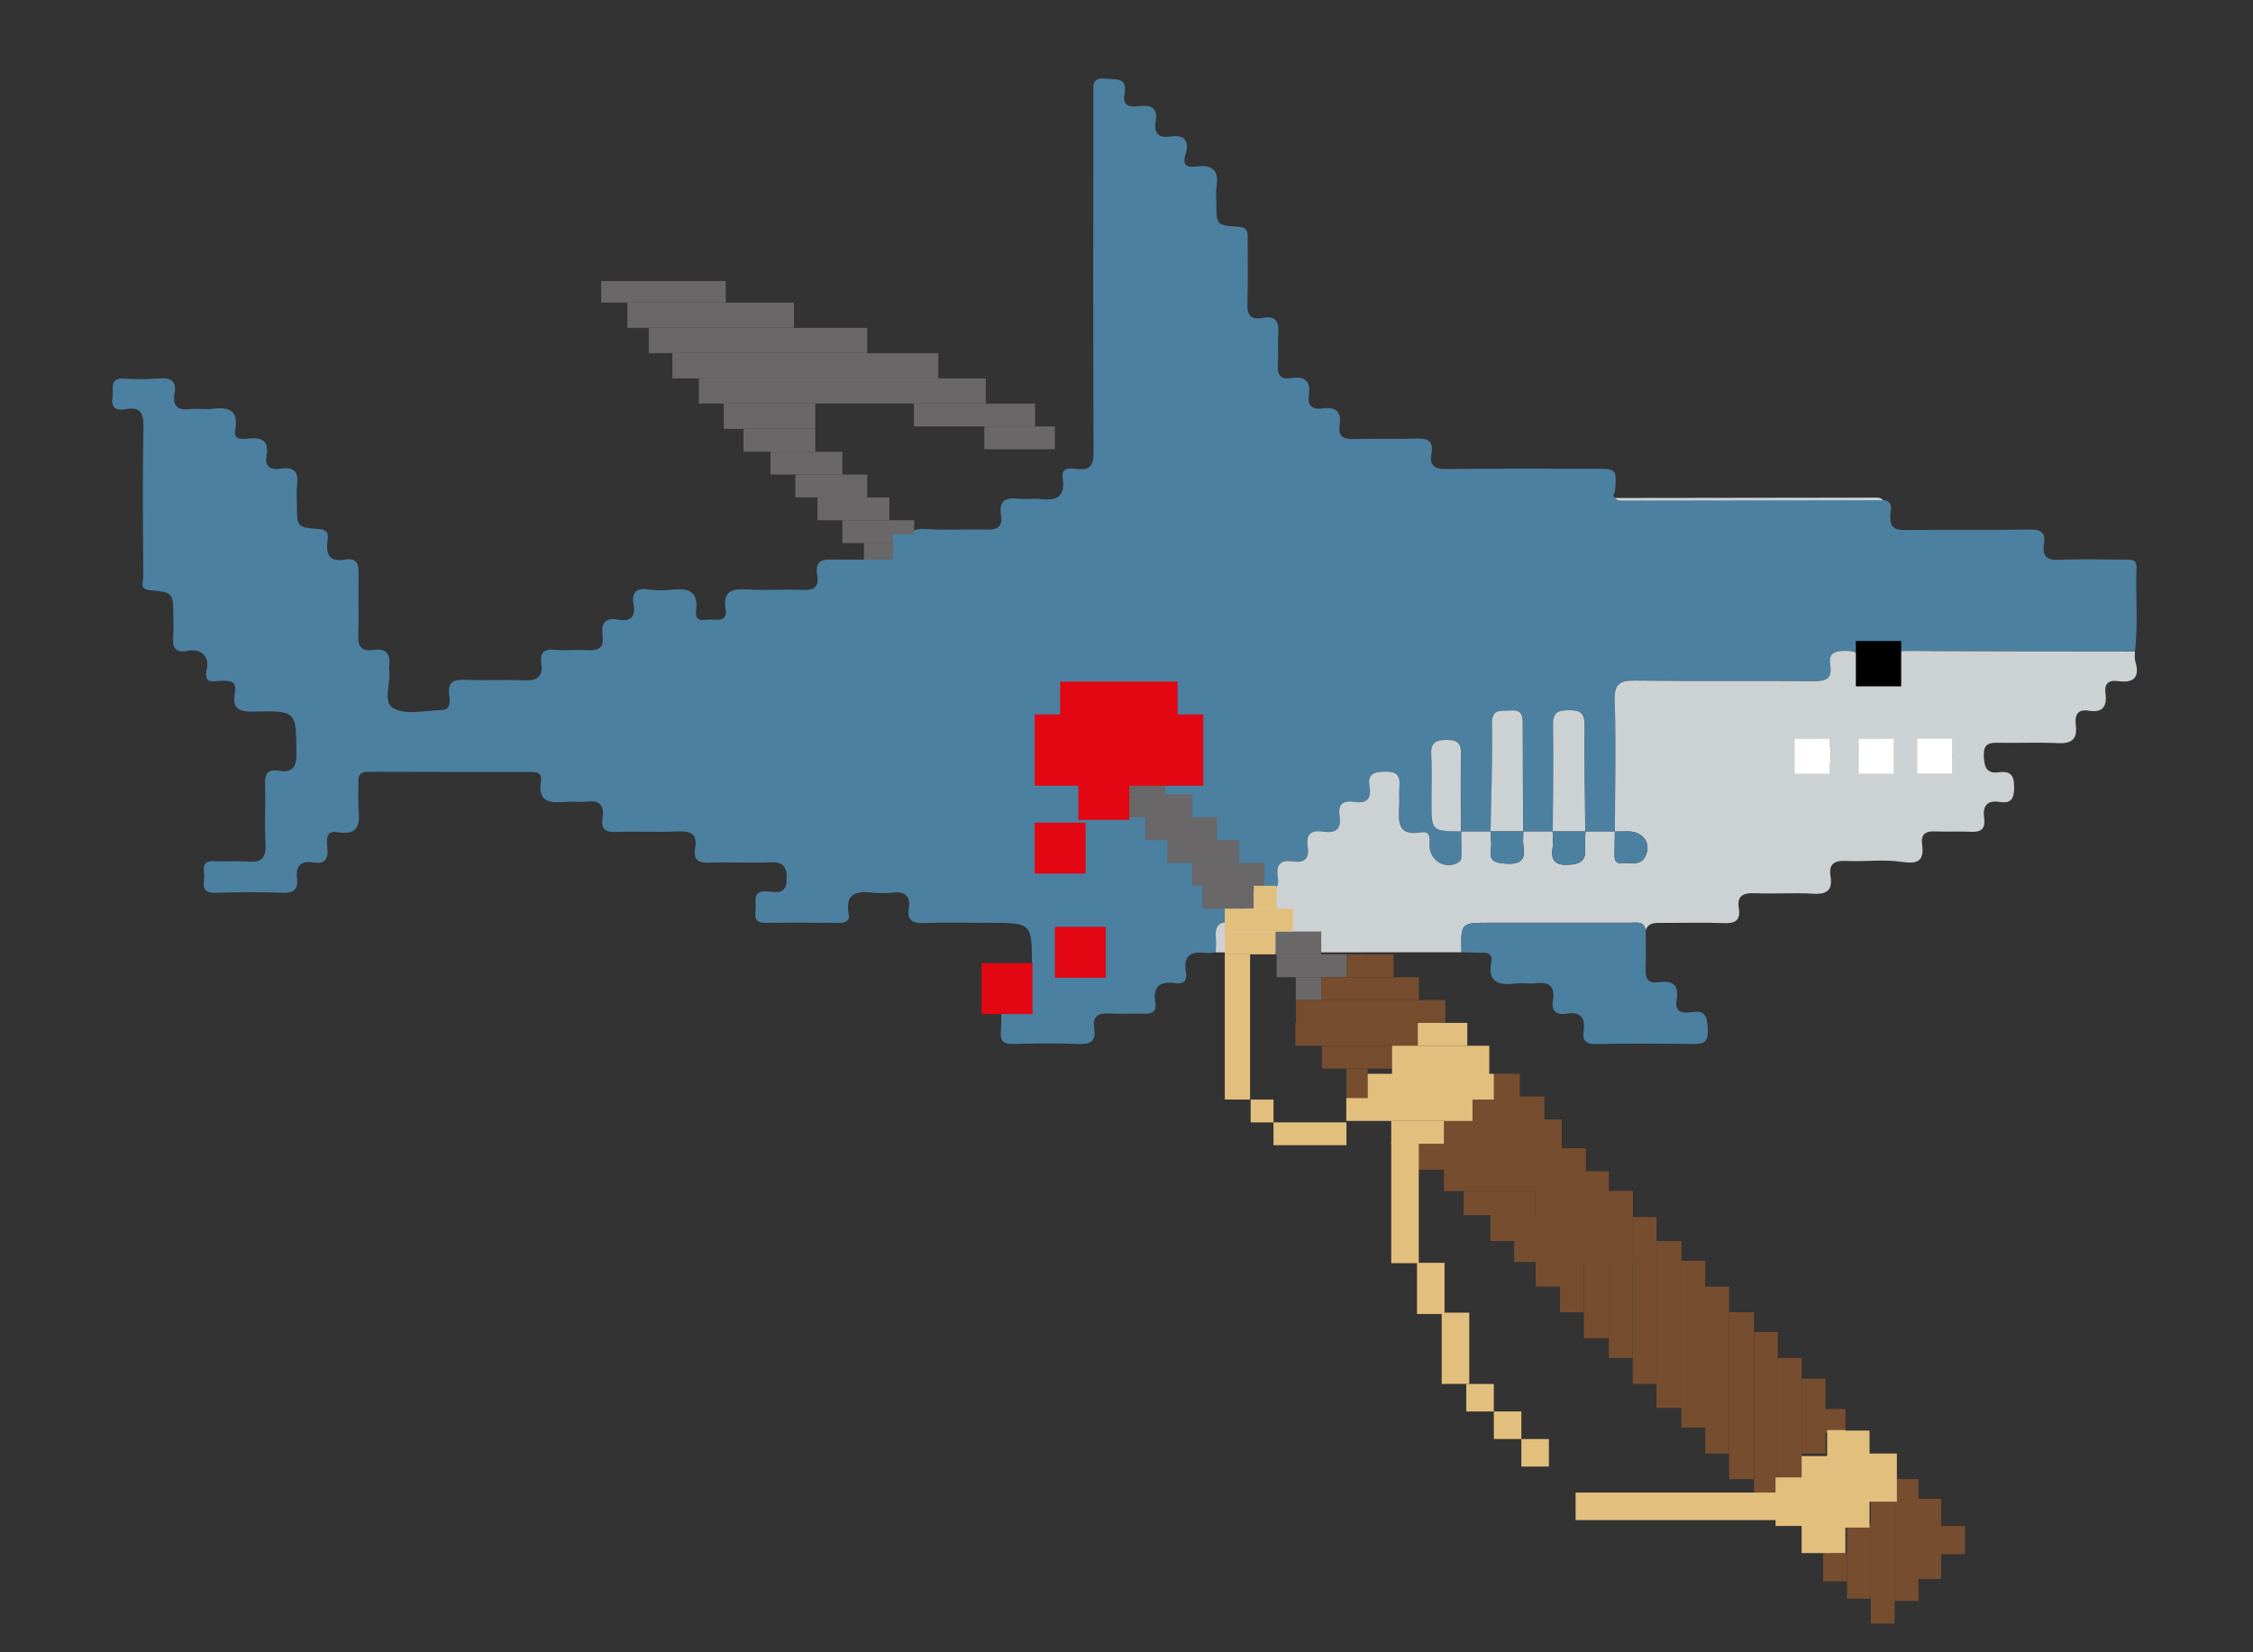 <?xml version="1.0" encoding="utf-8"?>
<!-- Generator: Adobe Illustrator 23.0.1, SVG Export Plug-In . SVG Version: 6.00 Build 0)  -->
<svg version="1.1" id="Vrstva_1" xmlns="http://www.w3.org/2000/svg" xmlns:xlink="http://www.w3.org/1999/xlink" x="0px" y="0px"
	 viewBox="0 0 442 324.07" style="enable-background:new 0 0 442 324.07;" xml:space="preserve">
<rect x="0" y="0" width="442" height="324.07" fill="#333333" stroke="none"/>
<style type="text/css">
	.st0{fill:#4B80A1;}
	.st1{fill:#CCD2D3;}
	.st2{fill:#FFFFFF;}
	.st3{fill:#696767;}
	.st4{fill:#774D2F;}
	.st5{fill:#E3BF7E;}
	.st6{fill:#E30613;}
</style>
<g>
	<g>
		<path class="st0" d="M238.48,186.82c-0.64,0.05-1.29,0.23-1.91,0.14c-2.99-0.44-4.47,0.58-3.9,3.79c0.31,1.72-0.59,2.36-2.19,2.12
			c-3.09-0.47-4.32,0.81-3.82,3.89c0.29,1.8-0.77,2.14-2.3,2.09c-2.24-0.07-4.5,0.1-6.73-0.04c-2.16-0.13-3.32,0.55-2.97,2.86
			c0.41,2.63-0.76,3.25-3.24,3.13c-4.27-0.2-8.55-0.1-12.82-0.01c-1.64,0.03-2.32-0.49-2.25-2.19c0.1-2.35,0.16-4.71-0.03-7.05
			c-0.17-2.25,0.6-3.21,2.86-2.87c2.45,0.37,3.29-0.53,3.28-3.13c-0.03-8.52,0.08-8.52-8.49-8.52c-4.28,0-8.56-0.12-12.83,0.04
			c-2.25,0.09-3.19-0.63-2.85-2.88c0.35-2.37-0.63-3.35-3.05-3.09c-1.37,0.15-2.79,0.16-4.16,0c-3.19-0.37-5.28,0.27-4.59,4.16
			c0.26,1.45-0.65,1.79-1.93,1.78c-4.81-0.04-9.62-0.07-14.43,0c-2.59,0.04-1.83-1.82-1.87-3.15c-0.05-1.41-0.5-3.09,2.02-3.04
			c1.67,0.04,4,0.97,4.06-2.39c0.05-2.54-0.75-3.4-3.27-3.3c-3.95,0.16-7.91-0.07-11.86,0.07c-2.15,0.08-3.26-0.48-2.84-2.82
			c0.5-2.77-0.81-3.43-3.38-3.31c-4.05,0.2-8.13-0.07-12.18,0.11c-2.21,0.1-2.91-0.71-2.6-2.74c0.37-2.46-0.54-3.56-3.13-3.22
			c-1.26,0.17-2.57-0.06-3.84,0.05c-3.07,0.25-5.87,0.32-5.1-4.17c0.25-1.49-0.91-1.7-2.07-1.7c-10.58,0-21.17,0.02-31.75-0.03
			c-1.53-0.01-2.09,0.55-2.02,2.05c0.08,1.71-0.11,3.43,0.04,5.13c0.28,3.14,0.02,5.41-4.21,4.66c-2.39-0.42-2,1.85-1.9,3.16
			c0.18,2.25-0.56,3.14-2.82,2.78c-2.37-0.38-3.43,0.73-3.15,3.06c0.27,2.21-0.57,2.98-2.83,2.9c-4.38-0.16-8.77-0.16-13.14,0.01
			c-2.26,0.09-2.5-1.03-2.26-2.73c0.2-1.46-0.95-3.7,2.14-3.49c2.13,0.14,4.29-0.1,6.41,0.09c2.59,0.22,3.66-0.61,3.51-3.36
			c-0.21-3.84,0.03-7.7-0.09-11.54c-0.07-2.05,0.24-3.34,2.74-2.92c2.67,0.46,3.44-0.79,3.42-3.42c-0.07-8.25,0.03-8.38-8.24-8.19
			c-2.94,0.07-4.46-0.48-3.84-3.74c0.42-2.23-0.98-2.36-2.68-2.31c-1.54,0.04-3.57,0.9-2.8-2.46c0.46-1.99-0.93-4.02-3.82-3.4
			c-2.36,0.51-3.02-0.68-2.8-2.84c0.13-1.27,0.02-2.56,0.02-3.85c-0.01-4.68,0-4.8-4.58-5.21c-2.17-0.19-1.3-1.62-1.31-2.54
			c-0.06-9.83-0.16-19.67,0.03-29.5c0.05-2.83-0.7-3.96-3.53-3.47c-1.86,0.32-2.88-0.24-2.52-2.37c0.26-1.58-0.83-3.86,2.37-3.63
			c2.23,0.17,4.49,0.14,6.72-0.03c2.29-0.18,3.49,0.44,3.06,2.96c-0.4,2.33,0.49,3.37,2.96,3.06c1.47-0.19,3.01,0.12,4.48-0.07
			c3.18-0.4,5.16,0.23,4.47,4.08c-0.37,2.08,1.27,1.89,2.5,1.76c2.57-0.27,4.2,0.27,3.64,3.36c-0.41,2.26,0.87,2.85,2.79,2.55
			c2.55-0.41,3.54,0.57,3.2,3.15c-0.17,1.26-0.03,2.56-0.03,3.84c0,4.41-0.01,4.54,4.33,4.85c2.18,0.15,1.75,1.55,1.63,2.68
			c-0.27,2.66,0.76,3.78,3.42,3.32c2.14-0.37,2.79,0.6,2.73,2.67c-0.12,4.06,0.08,8.13-0.08,12.18c-0.09,2.25,0.7,3.21,2.9,2.87
			c2.56-0.4,3.46,0.75,3.18,3.16c-0.04,0.32-0.03,0.64,0.01,0.96c0.28,2.49-1.27,6.06,0.71,7.24c2.58,1.54,6.24,0.48,9.43,0.44
			c1.94-0.02,1.8-1.69,1.62-2.86c-0.41-2.75,0.92-3.17,3.25-3.08c3.84,0.16,7.7-0.06,11.54,0.11c2.52,0.11,3.62-0.8,3.27-3.31
			c-0.28-2.06,0.45-2.9,2.65-2.69c2.12,0.21,4.28-0.06,6.41,0.08c2.14,0.14,3.32-0.49,2.97-2.82c-0.37-2.47,0.54-3.65,3.13-3.18
			c2.47,0.45,3.36-0.67,2.94-3.01c-0.46-2.51,0.67-3.22,3-2.9c1.37,0.18,2.79,0.22,4.16,0.07c3.27-0.38,5.65-0.09,5.11,4.26
			c-0.29,2.33,1.88,1.52,3.03,1.56c1.23,0.04,3.17,0.38,2.77-1.91c-0.65-3.73,1.27-4.19,4.34-3.99c3.51,0.23,7.05-0.07,10.57,0.09
			c2.26,0.1,3.5-0.4,3.05-2.94c-0.43-2.4,0.56-3.14,2.99-3.01c4.05,0.21,8.12-0.04,12.18,0.08c1.99,0.06,3.02-0.39,2.71-2.62
			c-0.39-2.78,0.8-3.66,3.63-3.45c3.93,0.29,7.91-0.02,11.86,0.11c2.1,0.07,3.03-0.69,2.69-2.77c-0.45-2.76,0.77-3.62,3.38-3.29
			c1.37,0.17,2.79-0.1,4.16,0.06c3.15,0.38,5.16-0.21,4.57-4.09c-0.35-2.28,1.54-1.94,2.83-1.8c2.54,0.28,3.22-0.69,3.21-3.22
			c-0.08-23.41-0.03-46.82-0.03-70.23c0-1.72-0.37-3.46,2.48-3.12c2.02,0.24,4.25-0.31,3.63,2.98c-0.47,2.48,1.16,2.61,2.89,2.41
			c2.38-0.27,3.7,0.35,3.21,3.09c-0.39,2.2,0.64,3.25,2.88,2.87c2.93-0.49,3.77,1.09,3.01,3.46c-0.78,2.46,0.51,2.62,2.17,2.41
			c3.26-0.41,4.43,0.93,3.88,4.09c-0.16,0.93-0.02,1.92-0.02,2.88c0,4.47-0.01,4.59,4.35,4.87c1.78,0.12,1.8,1.04,1.79,2.3
			c-0.02,4.17,0.09,8.34-0.05,12.51c-0.08,2.25,0.39,3.56,2.95,3.06c2.72-0.53,3.3,0.85,3.1,3.23c-0.16,2.02,0.06,4.07-0.08,6.09
			c-0.14,2,0.69,2.8,2.59,2.49c2.86-0.47,3.92,0.7,3.49,3.51c-0.31,2.05,0.88,2.71,2.68,2.45c2.64-0.39,3.79,0.61,3.36,3.3
			c-0.34,2.17,0.73,2.75,2.75,2.69c4.06-0.12,8.13,0.07,12.18-0.09c2.25-0.09,3.55,0.38,3.09,2.94c-0.43,2.4,0.59,3.07,2.98,3.04
			c9.62-0.13,19.24-0.05,28.86-0.06c4.5-0.01,4.51,0,4.17,4.37c-0.03,0.44-0.7,0.92,0.04,1.34c0.45,0.62,1.12,0.53,1.74,0.52
			c16.95-0.02,33.89-0.05,50.84-0.08c2.04,0.22,1.49,1.81,1.4,2.94c-0.17,2.23,0.65,2.97,2.92,2.94c8.12-0.12,16.25,0.03,24.38-0.1
			c2.22-0.03,3.2,0.54,2.83,2.84c-0.38,2.33,0.51,3.22,2.99,3.1c4.27-0.2,8.55-0.05,12.83-0.04c1.18,0,2.41-0.19,2.34,1.69
			c-0.21,5.43,0.36,10.88-0.31,16.3c-14.97-0.02-29.93,0-44.9-0.11c-2.14-0.01-2.85,0.65-2.7,2.75c0.08,1.05,0.59,2.44-0.75,3.17
			c-2.71,1.47-5.83-0.24-5.69-3.24c0.1-2.19-0.69-2.72-2.75-2.7c-2.05,0.02-3.4,0.35-2.99,2.77c0.43,2.59-0.68,3.21-3.18,3.18
			c-11.65-0.13-23.3,0.03-34.95-0.11c-3.04-0.04-4.26,0.5-4.14,3.97c0.29,8.54,0.06,17.1,0.03,25.65l0.01-0.01
			c-1.93,0.01-3.86,0.01-5.79,0.02c-0.07-6.92-0.26-13.85-0.15-20.77c0.04-2.44-0.72-3.05-3.08-3.04c-2.33,0.01-3.14,0.55-3.1,3.02
			c0.13,6.92-0.02,13.85-0.06,20.78c-1.93,0-3.87,0-5.8,0c-0.03-6.93-0.09-13.86-0.09-20.78c0-1.72,0.07-3.2-2.43-2.97
			c-1.85,0.17-3.65-0.46-3.59,2.67c0.12,7.02-0.17,14.05-0.29,21.08c-1.93,0-3.87,0-5.8,0c-0.01-5-0.11-10.01,0.03-15.01
			c0.06-2.17-0.52-2.96-2.82-2.96c-2.38,0-3.2,0.69-3.03,3.1c0.2,2.97,0.05,5.96,0.05,8.94c0,5.84,0,5.84,5.81,5.9
			c0.03,1.49,0.06,2.98,0.08,4.48c0.01,0.64-0.01,1.27-0.69,1.66c-2.48,1.42-5.5-0.33-5.61-3.23c-0.05-1.19,0.4-3.05-1.62-2.71
			c-4.82,0.81-4.48-2.23-4.32-5.31c0.06-1.17-0.08-2.35,0.03-3.52c0.18-2.04-0.28-3.13-2.73-3.08c-2.19,0.05-3.58,0.35-3.13,2.94
			c0.41,2.4-0.6,3.37-2.99,2.98c-2.16-0.35-3.28,0.47-2.89,2.78c0.46,2.7-0.92,3.43-3.27,3.06c-2.42-0.38-3.35,0.62-2.98,3.01
			c0.35,2.21-0.58,3.2-2.84,2.84c-2.32-0.37-3.44,0.46-3.04,2.95c0.34,2.15-0.49,3.26-2.8,2.9c-2.62-0.41-3.82,0.63-3.41,3.34
			c0.33,2.21-0.59,3.24-2.84,2.84c-2.72-0.48-3.34,0.91-3.08,3.26C238.62,185.1,238.5,185.96,238.48,186.82z"/>
		<path class="st1" d="M286.63,163.12c1.93,0,3.87,0,5.8,0l-0.02-0.03c0.04,1.16,0.27,2.35,0.09,3.48c-0.4,2.46,0.89,2.7,2.89,2.85
			c2.73,0.2,4-0.58,3.49-3.48c-0.16-0.92-0.02-1.9-0.02-2.85l-0.03,0.03c1.93,0,3.87,0,5.8,0l-0.03-0.03c0.01,1.06,0.17,2.15,0,3.18
			c-0.53,3.09,1.1,3.58,3.64,3.34c1.93-0.18,2.9-0.97,2.75-3.01c-0.09-1.16,0.03-2.33,0.06-3.5l-0.03,0.03
			c1.93-0.01,3.86-0.01,5.79-0.02c-0.02,1.39-0.05,2.78-0.06,4.17c-0.01,0.97-0.11,2.16,1.32,2.03c1.59-0.15,3.66,0.63,4.63-1.15
			c1.43-2.63-0.28-5.06-3.33-5.06c-0.85,0-1.71,0.02-2.56,0.03c0.02-8.55,0.25-17.11-0.03-25.65c-0.12-3.47,1.1-4.01,4.14-3.97
			c11.65,0.15,23.3-0.01,34.95,0.11c2.5,0.03,3.61-0.59,3.18-3.18c-0.4-2.42,0.95-2.75,2.99-2.77c2.05-0.02,2.85,0.52,2.75,2.7
			c-0.14,3,2.98,4.71,5.69,3.24c1.34-0.73,0.83-2.11,0.75-3.17c-0.15-2.1,0.56-2.76,2.7-2.75c14.96,0.1,29.93,0.09,44.9,0.11
			c0.02,0.64-0.11,1.32,0.07,1.92c0.99,3.24-0.35,4.33-3.47,3.89c-1.8-0.25-2.63,0.58-2.38,2.37c0.35,2.55-0.48,3.89-3.27,3.44
			c-2.3-0.37-2.77,0.97-2.54,2.85c0.33,2.64-0.74,3.64-3.44,3.51c-3.84-0.18-7.69-0.01-11.54-0.07c-1.75-0.03-3.13-0.01-3.07,2.44
			c0.06,2.13,0.38,3.7,2.96,3.35c2.54-0.34,3.02,0.87,2.99,3.14c-0.02,2.1-0.69,3.02-2.77,2.68c-2.68-0.43-3.43,0.89-3.11,3.28
			c0.26,1.96-0.61,2.68-2.56,2.57c-2.34-0.13-4.71,0.05-7.05-0.07c-1.93-0.1-2.84,0.58-2.57,2.55c0.45,3.25-0.8,3.89-3.99,3.42
			c-3.55-0.53-7.25,0-10.88-0.18c-2.33-0.11-3.49,0.55-3.09,3.02c0.42,2.64-0.63,3.57-3.33,3.41c-3.83-0.22-7.7,0.06-11.54-0.1
			c-2.29-0.09-3.52,0.49-3.12,3c0.37,2.29-0.68,2.95-2.88,2.87c-4.06-0.15-8.12-0.03-12.18-0.04c-1.29,0-2.62-0.15-3.21,1.41
			c-0.36-1.84-1.79-1.44-3.01-1.44c-9.17,0-18.35,0-27.52,0c-5.76,0-5.76,0-5.6,5.78c-16.08,0.01-32.16,0.02-48.24,0.03
			c0.02-0.85,0.14-1.72,0.05-2.56c-0.26-2.35,0.36-3.74,3.08-3.26c2.25,0.4,3.17-0.63,2.84-2.84c-0.41-2.71,0.79-3.75,3.41-3.34
			c2.31,0.36,3.15-0.74,2.8-2.9c-0.4-2.49,0.73-3.31,3.04-2.95c2.25,0.35,3.19-0.63,2.84-2.84c-0.37-2.38,0.55-3.38,2.98-3.01
			c2.35,0.37,3.73-0.36,3.27-3.06c-0.39-2.31,0.73-3.12,2.89-2.78c2.4,0.39,3.41-0.58,2.99-2.98c-0.45-2.59,0.94-2.89,3.13-2.94
			c2.45-0.06,2.91,1.03,2.73,3.08c-0.1,1.16,0.03,2.35-0.03,3.52c-0.16,3.08-0.5,6.12,4.32,5.31c2.02-0.34,1.58,1.52,1.62,2.71
			c0.11,2.9,3.13,4.65,5.61,3.23c0.68-0.39,0.69-1.02,0.69-1.66c-0.01-1.49-0.05-2.98-0.08-4.48L286.63,163.12z M356.28,151.43
			c2.93,0.88,2.69-1.14,2.88-3.24c0.26-2.83-1.18-2.94-3.4-3.08c-2.82-0.18-2.97,1.16-3.09,3.4
			C352.54,151.29,353.77,151.87,356.28,151.43z M368.08,151.43c2.52,0.58,3.19-0.7,3.25-3.14c0.07-2.69-1.2-3.04-3.48-3.19
			c-2.91-0.19-2.91,1.35-3,3.48C364.75,151,365.58,151.96,368.08,151.43z M379.97,145.22c-2-0.16-3.63,0.01-3.44,2.56
			c0.16,2.13,0.37,3.83,3.36,3.84c2.78,0.01,3.05-1.18,3.08-3.44C383,145.8,382.3,144.72,379.97,145.22z"/>
		<path class="st0" d="M286.72,186.79c-0.17-5.78-0.17-5.78,5.6-5.78c9.17,0,18.35,0,27.52,0c1.23,0,2.66-0.4,3.01,1.44
			c0.01,2.56,0.11,5.13-0.01,7.69c-0.09,1.94,0.6,2.85,2.56,2.55c2.78-0.44,4.02,0.57,3.53,3.47c-0.41,2.41,1.12,2.69,2.91,2.4
			c2.96-0.48,3.07,1.13,3.2,3.49c0.16,2.86-1.32,2.75-3.29,2.73c-6.2-0.06-12.4-0.1-18.59,0.03c-2.01,0.04-2.76-0.62-2.48-2.55
			c0.38-2.57-0.55-3.85-3.3-3.42c-2.01,0.31-3.1-0.41-2.72-2.62c0.46-2.71-0.73-3.67-3.37-3.34c-1.26,0.16-2.58-0.11-3.84,0.05
			c-3.34,0.41-5.71-0.07-4.86-4.35c0.24-1.19-0.48-1.72-1.7-1.69C289.49,186.91,288.11,186.83,286.72,186.79z"/>
		<path class="st1" d="M369.44,98.13c-16.95,0.03-33.89,0.05-50.84,0.08c-0.62,0-1.3,0.09-1.74-0.52
			c16.83-0.02,33.66-0.05,50.49-0.07C368.08,97.61,368.86,97.49,369.44,98.13z"/>
		<path class="st1" d="M304.62,163.12c0.04-6.93,0.2-13.86,0.06-20.78c-0.05-2.47,0.77-3.01,3.1-3.02c2.36-0.01,3.11,0.59,3.08,3.04
			c-0.1,6.92,0.08,13.84,0.15,20.77c0,0,0.03-0.03,0.03-0.03c-2.15,0-4.3,0-6.45,0L304.62,163.12z"/>
		<path class="st1" d="M292.42,163.12c0.12-7.03,0.41-14.05,0.29-21.08c-0.05-3.14,1.74-2.5,3.59-2.67c2.5-0.23,2.43,1.24,2.43,2.97
			c0,6.93,0.05,13.86,0.09,20.78c0,0,0.03-0.03,0.03-0.03c-2.15,0-4.3,0-6.44,0C292.4,163.09,292.42,163.12,292.42,163.12z"/>
		<path class="st1" d="M286.65,163.09c-5.81-0.06-5.81-0.06-5.81-5.9c0-2.98,0.15-5.97-0.05-8.94c-0.16-2.4,0.65-3.1,3.03-3.1
			c2.31,0,2.88,0.79,2.82,2.96c-0.14,5-0.03,10.01-0.03,15.01C286.63,163.12,286.65,163.09,286.65,163.09z"/>
		<path class="st2" d="M356.28,151.43c-2.51,0.44-3.75-0.14-3.6-2.92c0.12-2.24,0.27-3.58,3.09-3.4c2.22,0.14,3.65,0.25,3.4,3.08
			C358.98,150.3,359.21,152.31,356.28,151.43z"/>
		<path class="st0" d="M292.4,163.09c2.15,0,4.3,0,6.44,0c0,0.95-0.14,1.93,0.02,2.85c0.5,2.9-0.76,3.68-3.49,3.48
			c-1.99-0.15-3.29-0.39-2.89-2.85C292.67,165.44,292.44,164.25,292.4,163.09z"/>
		<path class="st2" d="M368.08,151.43c-2.5,0.53-3.33-0.43-3.23-2.85c0.09-2.13,0.09-3.66,3-3.48c2.28,0.15,3.55,0.49,3.48,3.19
			C371.27,150.73,370.6,152.01,368.08,151.43z"/>
		<path class="st0" d="M304.59,163.09c2.15,0,4.3,0,6.45,0c-0.03,1.17-0.15,2.34-0.06,3.5c0.15,2.04-0.82,2.83-2.75,3.01
			c-2.54,0.24-4.17-0.24-3.64-3.34C304.76,165.24,304.6,164.15,304.59,163.09z"/>
		<path class="st2" d="M379.97,145.22c2.33-0.5,3.03,0.58,3,2.96c-0.03,2.26-0.3,3.45-3.08,3.44c-2.99-0.01-3.21-1.71-3.36-3.84
			C376.34,145.23,377.96,145.05,379.97,145.22z"/>
		<path class="st0" d="M316.79,163.11c0.85-0.01,1.71-0.03,2.56-0.03c3.05,0,4.76,2.44,3.33,5.06c-0.97,1.78-3.03,1-4.63,1.15
			c-1.43,0.13-1.33-1.06-1.32-2.03C316.74,165.88,316.78,164.49,316.79,163.11C316.8,163.1,316.79,163.11,316.79,163.11z"/>
	</g>
	<rect x="364.09" y="125.75" width="8.89" height="8.89"/>
	<rect x="376.13" y="144.91" class="st2" width="6.83" height="6.83"/>
	<rect x="364.67" y="144.95" class="st2" width="6.83" height="6.83"/>
	<rect x="352.09" y="144.95" class="st2" width="6.83" height="6.83"/>
</g>
<g>
	
		<rect x="117.93" y="55.14" transform="matrix(-1 -1.224647e-16 1.224647e-16 -1 260.316 114.51)" class="st3" width="24.45" height="4.23"/>
	
		<rect x="123.08" y="59.37" transform="matrix(-1 -1.224647e-16 1.224647e-16 -1 278.84 123.691)" class="st3" width="32.67" height="4.95"/>
	
		<rect x="127.28" y="64.32" transform="matrix(-1 -1.224647e-16 1.224647e-16 -1 297.418 133.595)" class="st3" width="42.87" height="4.95"/>
	
		<rect x="131.9" y="69.27" transform="matrix(-1 -1.224647e-16 1.224647e-16 -1 315.979 143.498)" class="st3" width="52.17" height="4.95"/>
	
		<rect x="137.11" y="74.23" transform="matrix(-1 -1.224647e-16 1.224647e-16 -1 330.509 153.402)" class="st3" width="56.3" height="4.95"/>
	
		<rect x="142" y="79.18" transform="matrix(-1 -1.224647e-16 1.224647e-16 -1 301.945 163.305)" class="st3" width="17.95" height="4.95"/>
	
		<rect x="145.85" y="84.13" transform="matrix(-1 -1.224647e-16 1.224647e-16 -1 305.804 172.739)" class="st3" width="14.1" height="4.48"/>
	
		<rect x="179.31" y="79.18" transform="matrix(-1 -1.224647e-16 1.224647e-16 -1 382.376 162.836)" class="st3" width="23.77" height="4.48"/>
	
		<rect x="193.09" y="83.66" transform="matrix(-1 -1.224647e-16 1.224647e-16 -1 400.033 171.799)" class="st3" width="13.84" height="4.48"/>
	
		<rect x="151.16" y="88.61" transform="matrix(-1 -1.224647e-16 1.224647e-16 -1 316.412 181.703)" class="st3" width="14.1" height="4.48"/>
	
		<rect x="156.05" y="93.09" transform="matrix(-1 -1.224647e-16 1.224647e-16 -1 326.189 190.667)" class="st3" width="14.1" height="4.48"/>
	
		<rect x="160.38" y="97.57" transform="matrix(-1 -1.224647e-16 1.224647e-16 -1 334.864 199.631)" class="st3" width="14.1" height="4.48"/>
	
		<rect x="165.25" y="102.06" transform="matrix(-1 -1.224647e-16 1.224647e-16 -1 344.605 208.595)" class="st3" width="14.1" height="4.48"/>
	
		<rect x="169.49" y="106.54" transform="matrix(-1 -1.224647e-16 1.224647e-16 -1 353.081 217.559)" class="st3" width="14.1" height="4.48"/>
	
		<rect x="174.8" y="111.02" transform="matrix(-1 -1.224647e-16 1.224647e-16 -1 363.689 226.522)" class="st3" width="14.1" height="4.48"/>
	
		<rect x="179.69" y="115.5" transform="matrix(-1 -1.224647e-16 1.224647e-16 -1 373.467 235.486)" class="st3" width="14.1" height="4.48"/>
	
		<rect x="184.02" y="119.98" transform="matrix(-1 -1.224647e-16 1.224647e-16 -1 382.141 244.45)" class="st3" width="14.1" height="4.48"/>
	
		<rect x="188.89" y="124.47" transform="matrix(-1 -1.224647e-16 1.224647e-16 -1 391.882 253.414)" class="st3" width="14.1" height="4.48"/>
	
		<rect x="192.26" y="128.95" transform="matrix(-1 -1.224647e-16 1.224647e-16 -1 398.623 262.378)" class="st3" width="14.1" height="4.48"/>
	
		<rect x="197.57" y="133.43" transform="matrix(-1 -1.224647e-16 1.224647e-16 -1 409.232 271.342)" class="st3" width="14.1" height="4.48"/>
	
		<rect x="202.46" y="137.91" transform="matrix(-1 -1.224647e-16 1.224647e-16 -1 419.009 280.305)" class="st3" width="14.1" height="4.48"/>
	
		<rect x="206.79" y="142.39" transform="matrix(-1 -1.224647e-16 1.224647e-16 -1 427.683 289.269)" class="st3" width="14.1" height="4.48"/>
	
		<rect x="211.66" y="146.88" transform="matrix(-1 -1.224647e-16 1.224647e-16 -1 437.424 298.233)" class="st3" width="14.1" height="4.48"/>
	
		<rect x="214.49" y="151.36" transform="matrix(-1 -1.224647e-16 1.224647e-16 -1 443.081 307.197)" class="st3" width="14.1" height="4.48"/>
	
		<rect x="219.8" y="155.84" transform="matrix(-1 -1.224647e-16 1.224647e-16 -1 453.689 316.161)" class="st3" width="14.1" height="4.48"/>
	
		<rect x="224.69" y="160.32" transform="matrix(-1 -1.224647e-16 1.224647e-16 -1 463.467 325.125)" class="st3" width="14.1" height="4.48"/>
	
		<rect x="229.02" y="164.8" transform="matrix(-1 -1.224647e-16 1.224647e-16 -1 472.141 334.089)" class="st3" width="14.1" height="4.48"/>
	
		<rect x="233.89" y="169.29" transform="matrix(-1 -1.224647e-16 1.224647e-16 -1 481.882 343.053)" class="st3" width="14.1" height="4.48"/>
	
		<rect x="235.84" y="173.77" transform="matrix(-1 -1.224647e-16 1.224647e-16 -1 481.819 352.016)" class="st3" width="10.13" height="4.48"/>
	
		<rect x="250.2" y="182.73" transform="matrix(-1 -1.224647e-16 1.224647e-16 -1 509.406 369.944)" class="st3" width="9" height="4.48"/>
	
		<rect x="254.22" y="191.69" transform="matrix(-1 -1.224647e-16 1.224647e-16 -1 513.418 387.872)" class="st3" width="4.99" height="4.48"/>
	
		<rect x="250.46" y="187.21" transform="matrix(-1 -1.224647e-16 1.224647e-16 -1 514.606 378.908)" class="st3" width="13.69" height="4.48"/>
	
		<rect x="264.15" y="187.21" transform="matrix(-1 -1.224647e-16 1.224647e-16 -1 537.558 378.908)" class="st4" width="9.26" height="4.48"/>
	
		<rect x="259.2" y="191.69" transform="matrix(-1 -1.224647e-16 1.224647e-16 -1 537.545 387.872)" class="st4" width="19.14" height="4.48"/>
	
		<rect x="254.27" y="196.18" transform="matrix(-1 -1.224647e-16 1.224647e-16 -1 537.816 396.836)" class="st4" width="29.28" height="4.48"/>
	
		<rect x="254.13" y="200.66" transform="matrix(-1 -1.224647e-16 1.224647e-16 -1 532.476 405.799)" class="st4" width="24.21" height="4.48"/>
	
		<rect x="259.34" y="205.14" transform="matrix(-1 -1.224647e-16 1.224647e-16 -1 532.421 414.763)" class="st4" width="13.74" height="4.48"/>
	
		<rect x="302.7" y="229.79" transform="matrix(-1 -1.224647e-16 1.224647e-16 -1 617.732 463.45)" class="st4" width="12.33" height="3.87"/>
	
		<rect x="298.8" y="225.31" transform="matrix(-1 -1.224647e-16 1.224647e-16 -1 609.924 455.101)" class="st4" width="12.33" height="4.48"/>
	
		<rect x="293.07" y="210.64" transform="matrix(-1 -1.224647e-16 1.224647e-16 -1 591.229 426.375)" class="st4" width="5.09" height="5.09"/>
	
		<rect x="288.41" y="215.11" transform="matrix(-1 -1.224647e-16 1.224647e-16 -1 591.382 435.303)" class="st4" width="14.57" height="5.09"/>
	
		<rect x="278.15" y="224.37" transform="matrix(-1 -1.224647e-16 1.224647e-16 -1 562.796 453.836)" class="st4" width="6.5" height="5.09"/>
	
		<rect x="283.28" y="219.64" transform="matrix(-1 -1.224647e-16 1.224647e-16 -1 589.421 453.303)" class="st4" width="22.87" height="14.02"/>
	
		<rect x="301.17" y="233.66" transform="matrix(-1 -1.224647e-16 1.224647e-16 -1 621.468 481.387)" class="st4" width="19.13" height="14.07"/>
	
		<rect x="287.12" y="233.66" transform="matrix(-1 -1.224647e-16 1.224647e-16 -1 588.292 472.016)" class="st4" width="14.04" height="4.7"/>
	
		<rect x="292.38" y="238.1" transform="matrix(-1 -1.224647e-16 1.224647e-16 -1 594.116 481.558)" class="st4" width="9.35" height="5.35"/>
	
		<rect x="297.06" y="242.23" transform="matrix(-1 -1.224647e-16 1.224647e-16 -1 603.464 489.799)" class="st4" width="9.35" height="5.35"/>
	
		<rect x="320.3" y="238.76" transform="matrix(-1 -1.224647e-16 1.224647e-16 -1 645.276 510.239)" class="st4" width="4.67" height="32.73"/>
	
		<rect x="315.63" y="233.66" transform="matrix(-1 -1.224647e-16 1.224647e-16 -1 635.928 500.046)" class="st4" width="4.67" height="32.73"/>
	
		<rect x="310.73" y="229.79" transform="matrix(-1 -1.224647e-16 1.224647e-16 -1 626.361 492.312)" class="st4" width="4.89" height="32.73"/>
	
		<rect x="334.54" y="252.42" transform="matrix(-1 -1.224647e-16 1.224647e-16 -1 673.758 537.564)" class="st4" width="4.67" height="32.73"/>
	
		<rect x="329.87" y="247.32" transform="matrix(-1 -1.224647e-16 1.224647e-16 -1 664.41 527.372)" class="st4" width="4.67" height="32.73"/>
	
		<rect x="324.97" y="243.45" transform="matrix(-1 -1.224647e-16 1.224647e-16 -1 654.843 519.637)" class="st4" width="4.89" height="32.73"/>
	
		<rect x="348.78" y="266.39" transform="matrix(-1 -1.224647e-16 1.224647e-16 -1 702.24 556.793)" class="st4" width="4.67" height="24.02"/>
	
		<rect x="353.46" y="270.45" transform="matrix(-1 -1.224647e-16 1.224647e-16 -1 711.588 555.601)" class="st4" width="4.67" height="14.69"/>
	
		<rect x="362.35" y="298.92" transform="matrix(-1 -1.224647e-16 1.224647e-16 -1 729.371 612.528)" class="st4" width="4.67" height="14.69"/>
	
		<rect x="367.02" y="294.59" transform="matrix(-1 -1.224647e-16 1.224647e-16 -1 738.714 613.084)" class="st4" width="4.67" height="23.9"/>
	
		<rect x="371.69" y="290.15" transform="matrix(-1 -1.224647e-16 1.224647e-16 -1 748.062 604.202)" class="st4" width="4.67" height="23.9"/>
	
		<rect x="376.14" y="294.02" transform="matrix(-1 -1.224647e-16 1.224647e-16 -1 756.954 603.786)" class="st4" width="4.67" height="15.75"/>
	
		<rect x="380.81" y="299.35" transform="matrix(-1 -1.224647e-16 1.224647e-16 -1 766.302 604.238)" class="st4" width="4.67" height="5.53"/>
	
		<rect x="357.67" y="304.66" transform="matrix(-1 -1.224647e-16 1.224647e-16 -1 720.023 614.864)" class="st4" width="4.67" height="5.53"/>
	
		<rect x="357.36" y="276.41" transform="matrix(-1 -1.224647e-16 1.224647e-16 -1 719.395 557.487)" class="st4" width="4.67" height="4.67"/>
	
		<rect x="344.11" y="261.29" transform="matrix(-1 -1.224647e-16 1.224647e-16 -1 692.892 555.312)" class="st4" width="4.67" height="32.73"/>
	
		<rect x="339.22" y="257.42" transform="matrix(-1 -1.224647e-16 1.224647e-16 -1 683.325 547.577)" class="st4" width="4.89" height="32.73"/>
	
		<rect x="306.06" y="225.27" transform="matrix(-1 -1.224647e-16 1.224647e-16 -1 616.794 482.697)" class="st4" width="4.67" height="32.15"/>
	
		<rect x="301.28" y="219.64" transform="matrix(-1 -1.224647e-16 1.224647e-16 -1 607.682 472.016)" class="st4" width="5.13" height="32.73"/>
	
		<rect x="264.15" y="209.62" transform="matrix(-1 -1.224647e-16 1.224647e-16 -1 532.462 425.317)" class="st4" width="4.16" height="6.07"/>
	
		<rect x="245.97" y="173.77" transform="matrix(-1 -1.224647e-16 1.224647e-16 -1 496.43 352.016)" class="st5" width="4.48" height="4.48"/>
	
		<rect x="240.28" y="178.25" transform="matrix(-1 -1.224647e-16 1.224647e-16 -1 493.936 360.98)" class="st5" width="13.37" height="4.48"/>
	
		<rect x="240.28" y="182.73" transform="matrix(-1 -1.224647e-16 1.224647e-16 -1 490.485 369.944)" class="st5" width="9.92" height="4.48"/>
	
		<rect x="245.36" y="215.69" transform="matrix(-1 -1.224647e-16 1.224647e-16 -1 495.202 435.872)" class="st5" width="4.48" height="4.48"/>
	
		<rect x="278.16" y="200.66" transform="matrix(-1 -1.224647e-16 1.224647e-16 -1 566.018 405.799)" class="st5" width="9.7" height="4.48"/>
	
		<rect x="273.08" y="205.14" transform="matrix(-1 -1.224647e-16 1.224647e-16 -1 565.25 416.39)" class="st5" width="19.08" height="6.11"/>
	
		<rect x="268.31" y="210.64" transform="matrix(-1 -1.224647e-16 1.224647e-16 -1 561.382 426.339)" class="st5" width="24.76" height="5.05"/>
	
		<rect x="264.12" y="215.41" transform="matrix(-1 -1.224647e-16 1.224647e-16 -1 552.997 435.303)" class="st5" width="24.76" height="4.48"/>
	
		<rect x="272.94" y="219.89" transform="matrix(-1 -1.224647e-16 1.224647e-16 -1 556.214 444.266)" class="st5" width="10.34" height="4.48"/>
	
		<rect x="272.94" y="224.05" transform="matrix(-1 -1.224647e-16 1.224647e-16 -1 551.28 471.845)" class="st5" width="5.4" height="23.74"/>
	
		<rect x="277.99" y="247.73" transform="matrix(-1 -1.224647e-16 1.224647e-16 -1 561.382 505.495)" class="st5" width="5.4" height="10.04"/>
	
		<rect x="282.83" y="257.5" transform="matrix(-1 -1.224647e-16 1.224647e-16 -1 571.069 528.985)" class="st5" width="5.4" height="13.98"/>
	
		<rect x="287.66" y="271.48" transform="matrix(-1 -1.224647e-16 1.224647e-16 -1 580.72 548.372)" class="st5" width="5.4" height="5.4"/>
	
		<rect x="293.06" y="276.89" transform="matrix(-1 -1.224647e-16 1.224647e-16 -1 591.527 559.179)" class="st5" width="5.4" height="5.4"/>
	
		<rect x="298.47" y="282.29" transform="matrix(-1 -1.224647e-16 1.224647e-16 -1 602.334 569.986)" class="st5" width="5.4" height="5.4"/>
	
		<rect x="309.11" y="292.79" transform="matrix(-1 -1.224647e-16 1.224647e-16 -1 660.805 590.986)" class="st5" width="42.59" height="5.4"/>
	
		<rect x="353.46" y="285.63" transform="matrix(-1 -1.224647e-16 1.224647e-16 -1 712.473 590.299)" class="st5" width="5.56" height="19.03"/>
	
		<rect x="361.21" y="280.64" transform="matrix(-1 -1.224647e-16 1.224647e-16 -1 727.979 580.306)" class="st5" width="5.56" height="19.03"/>
	
		<rect x="366.58" y="285.15" transform="matrix(-1 -1.224647e-16 1.224647e-16 -1 738.714 579.741)" class="st5" width="5.56" height="9.45"/>
	
		<rect x="348.34" y="289.84" transform="matrix(-1 -1.224647e-16 1.224647e-16 -1 702.24 589.188)" class="st5" width="5.56" height="9.52"/>
	
		<rect x="358.46" y="280.54" transform="matrix(-1 -1.224647e-16 1.224647e-16 -1 720.491 585.203)" class="st5" width="3.58" height="24.13"/>
	
		<rect x="249.84" y="220.18" transform="matrix(-1 -1.224647e-16 1.224647e-16 -1 513.992 444.836)" class="st5" width="14.31" height="4.48"/>
	
		<rect x="240.28" y="187.21" transform="matrix(-1 -1.224647e-16 1.224647e-16 -1 485.524 402.908)" class="st5" width="4.96" height="28.48"/>
</g>
<rect x="163.28" y="109.77" class="st0" width="91.43" height="39.35"/>
<rect x="175.18" y="104.79" class="st0" width="91.43" height="39.35"/>
<rect x="202.99" y="140.15" class="st6" width="33.08" height="13.98"/>
<rect x="211.56" y="150.84" class="st6" width="9.99" height="9.99"/>
<rect x="207.99" y="133.71" class="st6" width="23.04" height="9.99"/>
<rect x="202.99" y="161.38" class="st6" width="9.99" height="9.99"/>
<rect x="206.94" y="181.82" class="st6" width="9.99" height="9.99"/>
<rect x="192.57" y="188.94" class="st6" width="9.99" height="9.99"/>
</svg>
